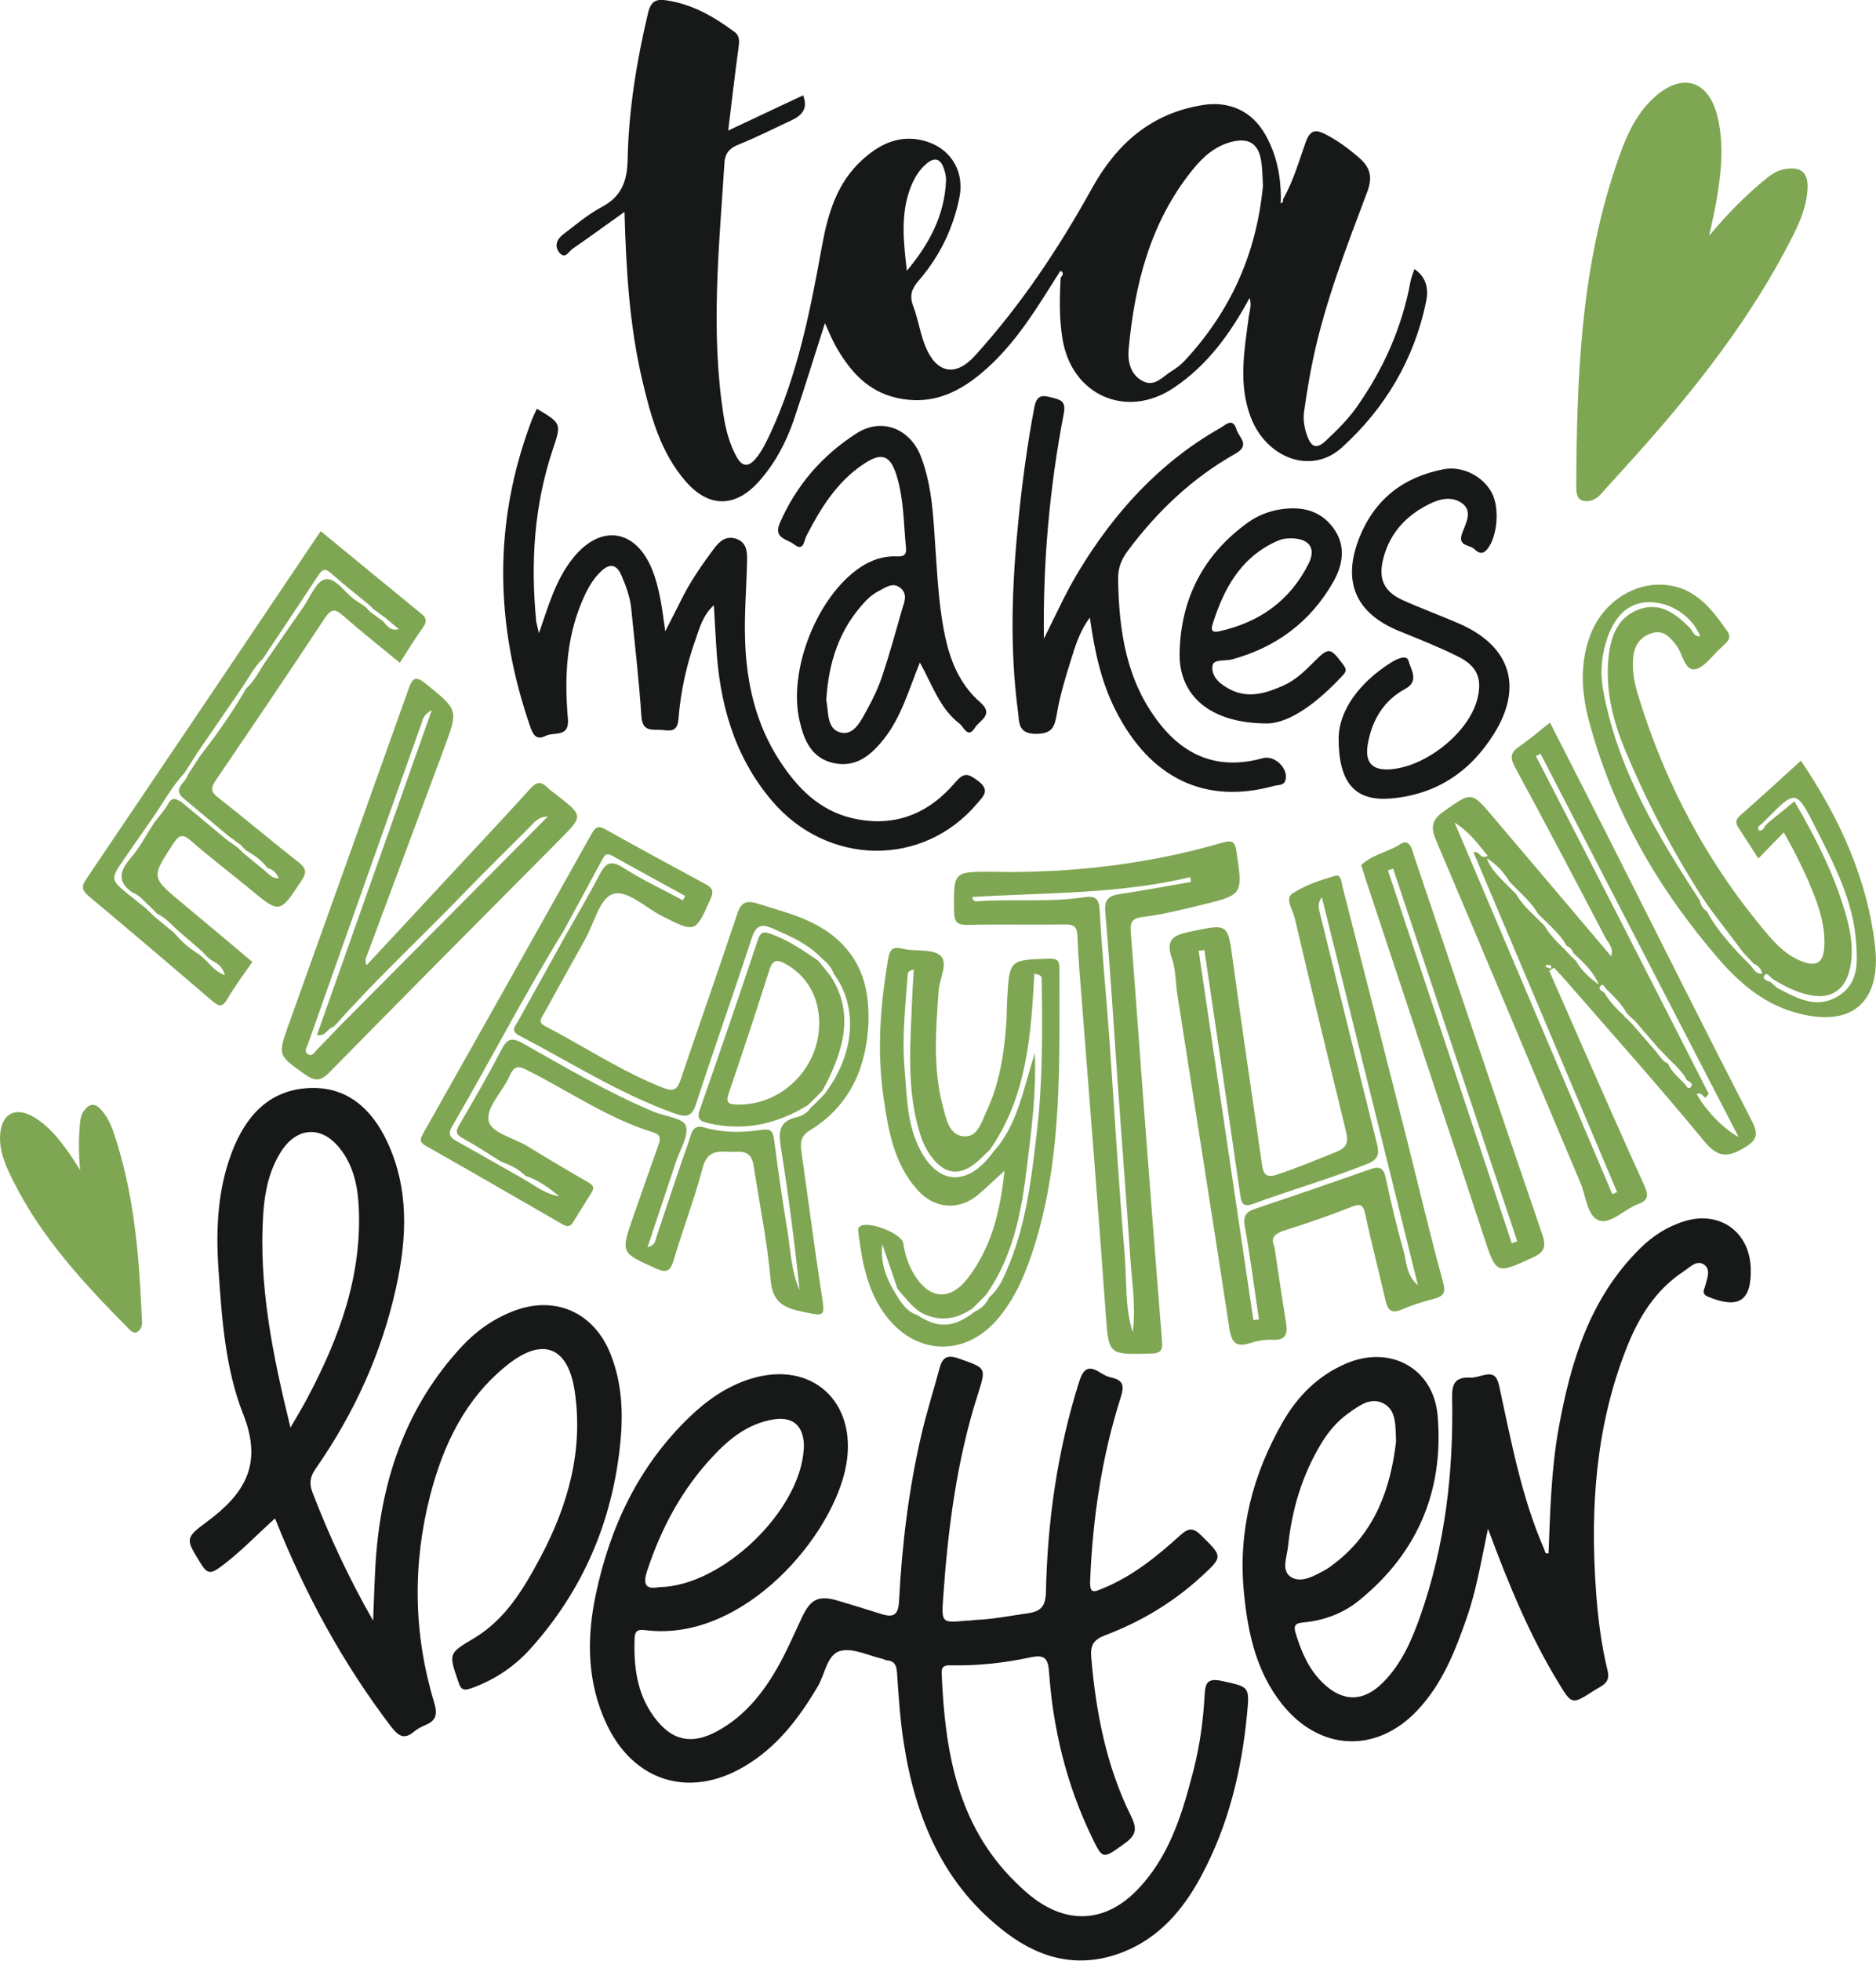 <?xml version="1.0" encoding="utf-8"?>
<!-- Generator: Adobe Illustrator 23.0.1, SVG Export Plug-In . SVG Version: 6.00 Build 0)  -->
<svg version="1.1" id="Layer_1" xmlns="http://www.w3.org/2000/svg" xmlns:xlink="http://www.w3.org/1999/xlink" x="0px" y="0px"
	 viewBox="0 0 180 188.03" style="enable-background:new 0 0 180 188.03;" xml:space="preserve">
<style type="text/css">
	.st0{fill:#CFD1D2;}
	.st1{fill:#E6E7E8;}
	.st2{opacity:0.25;fill:#BEC0C2;}
	.st3{fill:#421210;}
	.st4{fill:#FEF4F5;}
	.st5{fill:#EED4D3;}
	.st6{fill:#F1E8E8;}
	.st7{fill:#E6DEDF;}
	.st8{fill:#602510;}
	.st9{fill:#87481F;}
	.st10{fill:#D1DDDE;}
	.st11{fill:#CED4D6;}
	.st12{fill:#AB466F;}
	.st13{fill:#D7DFE2;}
	.st14{fill:#4D2D23;}
	.st15{fill:#E6E6E5;}
	.st16{fill:#F4F9F9;}
	.st17{fill:#7FA652;}
	.st18{opacity:0.5;}
	.st19{fill:#E4F1F1;}
	.st20{fill:#171818;}
	.st21{fill:#7D2F51;}
	.st22{opacity:0.38;}
	.st23{fill:#FCB977;stroke:#FCB977;stroke-miterlimit:10;}
	.st24{fill:#FCB977;}
	.st25{fill:#E3AF6F;}
	.st26{fill:#FED2A9;}
	.st27{fill:#D28C4B;}
	.st28{fill:#C0C2C4;}
	.st29{fill:#FFFFFF;}
</style>
<path class="st17" d="M171.36,16.2c-0.7,0.1-1.26,0.42-1.8,0.85c-2.02,1.63-3.83,3.47-5.57,5.56c0.22-1.04,0.47-2.07,0.66-3.12
	c0.48-2.73,0.8-5.48,0.16-8.23c-0.81-3.47-3.27-4.34-5.92-2.07c-2.14,1.84-3.07,4.41-3.93,6.98c-3.3,9.89-3.67,20.14-3.72,30.43
	c0,0.57,0.01,1.26,0.64,1.42c0.59,0.15,1.21-0.08,1.67-0.58c1.24-1.39,2.51-2.76,3.75-4.15c5.57-6.25,10.7-12.82,14.54-20.31
	c0.8-1.55,1.52-3.15,1.59-4.94C173.49,16.56,172.83,15.99,171.36,16.2z"/>
<path class="st17" d="M8.08,106.5c-0.25,0.33-0.35,0.69-0.39,1.1c-0.16,1.51-0.15,3.02,0,4.61c-0.34-0.52-0.66-1.05-1.02-1.56
	c-0.93-1.33-1.93-2.6-3.34-3.47c-1.77-1.1-3.15-0.44-3.31,1.59c-0.13,1.65,0.56,3.1,1.26,4.51c2.73,5.46,6.82,9.85,11.05,14.13
	c0.23,0.24,0.52,0.52,0.85,0.32c0.31-0.18,0.47-0.53,0.45-0.93c-0.06-1.09-0.1-2.18-0.17-3.27c-0.28-4.89-0.88-9.73-2.39-14.42
	c-0.31-0.97-0.67-1.93-1.39-2.71C9.11,105.77,8.6,105.81,8.08,106.5z"/>
<path class="st20" d="M101.49,26.37c-1.87,2.96-3.68,5.96-6.22,8.42c-2.58,2.49-5.45,4.23-9.26,3.36c-2.76-0.63-4.44-2.55-5.77-4.86
	c-0.39-0.67-0.67-1.4-1.09-2.3c-1.03,3.21-1.95,6.22-2.96,9.21c-0.75,2.2-1.82,4.24-3.39,5.99c-2.21,2.47-4.74,2.54-6.95,0.04
	c-2.47-2.79-3.41-6.31-4.24-9.83c-1.21-5.19-1.54-10.5-1.69-16.08c-1.76,1.25-3.37,2.43-5.01,3.56c-0.34,0.24-0.68,1-1.22,0.37
	c-0.55-0.64-0.25-1.32,0.34-1.77c1.21-0.92,2.39-1.93,3.73-2.64c1.89-1.01,2.42-2.49,2.46-4.54c0.1-4.75,0.86-9.43,1.96-14.06
	c0.27-1.14,0.78-1.35,1.75-1.21c2.48,0.36,4.56,1.56,6.53,3.02c0.55,0.41,0.48,0.92,0.4,1.52c-0.35,2.56-0.64,5.12-0.99,7.95
	c2.51-1.18,4.82-2.27,7.19-3.38c0.51,1.34-0.17,1.96-1.18,2.43c-1.69,0.78-3.34,1.63-5.06,2.31c-0.87,0.35-1.26,0.88-1.31,1.74
	c-0.51,8.06-1.35,16.13-0.09,24.2c0.22,1.4,0.57,2.75,1.26,4c0.54,0.97,1.14,0.98,1.83,0.16c0.59-0.7,0.97-1.5,1.36-2.32
	c2.7-5.78,3.89-11.97,5.02-18.18c0.56-3.04,1.43-5.94,3.81-8.12c1.65-1.51,3.52-2.46,5.85-1.89c2.6,0.64,4.03,2.89,3.5,5.5
	c-0.61,2.99-1.92,5.65-3.91,7.95c-0.67,0.77-0.9,1.44-0.52,2.43c0.48,1.26,0.67,2.63,1.17,3.87c1.06,2.59,2.89,2.94,4.73,0.92
	c4.43-4.87,8.06-10.32,11.24-16.06c2.38-4.29,5.68-7.22,10.67-8.01c2.55-0.4,4.71,0.6,5.97,2.83c1.06,1.87,1.48,3.88,1.5,6
	c-0.01,0.2-0.01,0.39-0.02,0.59c0.26-0.03,0.22-0.23,0.23-0.4c0.98-1.7,1.51-3.6,2.16-5.43c0.44-1.24,0.98-1.27,1.97-0.75
	c1.16,0.6,2.18,1.37,3.17,2.22c1.1,0.95,1.29,1.9,0.78,3.26c-1.98,5.26-4.03,10.51-5.2,16.04c-0.35,1.65-0.62,3.33-0.86,5
	c-0.11,0.78,0,1.56,0.28,2.33c0.38,1.07,0.86,1.39,1.8,0.51c1.08-1.01,2.12-2.04,2.97-3.24c2.56-3.64,4.34-7.61,5.15-12.01
	c0.07-0.38,0.23-0.75,0.38-1.22c1.22,0.83,1.36,2,1.12,3.15c-1.15,5.54-3.95,10.23-8.08,13.97c-2.94,2.67-7.3,1.02-8.78-3.01
	c-1.16-3.16-0.57-6.36-0.15-9.55c0.07-0.54,0.3-1.07,0.08-1.79c-1.87,3.45-4.07,6.48-7.29,8.63c-4.53,3.03-9.77,0.71-10.66-4.67
	c-0.33-1.98-0.29-3.94-0.18-5.92c0.22-0.16,0.26-0.46,0.11-0.57C101.65,25.89,101.62,26.26,101.49,26.37z M121.18,17.81
	c-0.05-0.68-0.03-1.65-0.21-2.59c-0.3-1.5-1.24-2-2.75-1.63c-1.62,0.4-2.79,1.45-3.79,2.69c-4.06,5.02-5.56,10.98-6.14,17.23
	c-0.1,1.13,0.16,2.46,1.4,3.06c1.13,0.55,1.87-0.46,2.7-0.96c0.48-0.29,0.94-0.65,1.32-1.06C118.01,29.9,120.55,24.43,121.18,17.81z
	 M87.01,25.97c2.12-2.53,3.63-5.3,3.76-8.66c0.01-0.38-0.08-0.79-0.21-1.15c-0.31-0.91-0.85-1.14-1.64-0.48
	c-0.71,0.59-1.17,1.35-1.51,2.19C86.36,20.51,86.7,23.23,87.01,25.97z"/>
<path class="st20" d="M93.66,155.35c1.55-0.05,3.21-0.39,4.88-0.62c1.41-0.19,1.79-0.72,1.82-2.15c0.15-6.8,1.11-13.48,3.16-20
	c0.4-1.26,0.84-1.71,2.04-0.95c0.33,0.21,0.7,0.4,1.07,0.48c1.2,0.26,1.24,0.84,0.89,1.94c-1.81,5.68-2.67,11.53-2.92,17.48
	c-0.06,1.41,0.36,1.15,1.29,0.77c2.82-1.17,5.14-3.06,7.36-5.07c0.82-0.74,1.26-0.72,2.03,0.04c2.04,2.02,2.09,2-0.05,3.96
	c-2.7,2.47-5.79,4.31-9.2,5.6c-1.09,0.41-1.42,0.94-1.33,2.08c0.45,5.27,1.43,10.4,3.78,15.17c0.61,1.23,0.61,1.87-0.57,2.71
	c-2.13,1.52-2.08,1.62-3.21-0.74c-2.37-4.94-3.65-10.19-4.04-15.63c-0.1-1.47-0.46-1.76-1.87-1.46c-2.43,0.52-4.91,0.79-7.41,0.75
	c-0.5-0.01-1.06-0.07-1.03,0.73c0.31,7.41,1.45,14.53,7.08,20.06c0.6,0.59,1.23,1.17,1.92,1.67c3.3,2.38,6.75,2.09,9.63-0.79
	c3.2-3.21,4.44-7.38,5.53-11.59c0.6-2.35,0.94-4.76,1.07-7.19c0.06-1.14,0.22-1.72,1.68-1.39c2.57,0.58,2.66,0.46,2.39,3.19
	c-0.52,5.43-1.79,10.67-4.39,15.51c-1.72,3.21-4,5.91-7.49,7.29c-4.03,1.59-7.75,0.77-11.14-1.78c-6.08-4.56-8.78-10.99-9.91-18.24
	c-0.35-2.23-0.5-4.49-0.65-6.75c-0.05-0.76-0.26-1.16-1.03-1.21c-0.11-0.01-0.21-0.1-0.31-0.12c-1.38-0.31-2.88-1.09-4.09-0.78
	c-1.28,0.33-1.47,2.21-2.17,3.4c-1.83,3.11-3.99,5.92-7.16,7.75c-5.24,3.03-10.55,1.34-13.12-4.15c-1.87-4-1.92-8.2-1.02-12.43
	c1.37-6.49,4.11-12.28,8.94-16.95c1.73-1.67,3.67-3.03,5.98-3.73c5.82-1.77,10.16,2.23,9.11,8.24c-1.19,6.81-9.82,16.99-19.14,15.9
	c-0.55-0.06-1.14-0.18-1.17,0.74c-0.1,2.71,0.21,5.32,1.87,7.57c1.68,2.28,3.58,2.71,6.06,1.36c2.73-1.48,4.55-3.85,6.01-6.51
	c0.78-1.43,1.42-2.93,2.12-4.41c0.84-1.78,1.62-2.14,3.49-1.58c1.35,0.41,2.7,0.81,4.04,1.24c1.11,0.36,1.71,0.26,1.78-1.17
	c0.28-5.42,0.93-10.8,2.17-16.1c0.49-2.08,1.14-4.12,1.69-6.18c0.27-1.03,0.64-1.46,1.87-1.03c2.61,0.93,2.66,0.84,1.85,3.38
	c-2.05,6.39-2.89,12.98-3.35,19.64c-0.16,2.34-0.1,2.34,2.18,2.13C92.95,155.43,93.23,155.4,93.66,155.35z M63.23,152.21
	c6.04-0.06,13.56-7.31,13.89-13.25c0.01-0.17,0.02-0.34,0.01-0.51c-0.11-1.8-1.13-2.62-2.94-2.32c-2.41,0.4-4.21,1.84-5.8,3.55
	c-2.93,3.13-4.92,6.81-6.27,10.88C61.64,151.98,61.95,152.45,63.23,152.21z"/>
<path class="st20" d="M26.39,145.62c-1.85,1.65-3.42,3.34-5.3,4.7c-0.86,0.63-1.22,0.6-1.79-0.32c-1.47-2.37-1.61-2.47,0.54-4.05
	c3.61-2.67,5.41-5.48,3.5-10.31c-1.73-4.37-2.06-9.23-2.38-13.96c-0.26-3.8-0.08-7.6,1.29-11.19c1.28-3.34,3.46-5.93,7.34-6.14
	c3.67-0.2,6.05,1.97,7.52,5.06c2.16,4.54,1.95,9.3,0.89,14.09c-1.39,6.3-4.02,12.05-7.7,17.33c-0.56,0.8-0.65,1.43-0.31,2.32
	c1.58,4.09,3.4,8.05,5.81,12.28c0.11-2.49,0.14-4.52,0.31-6.54c0.63-7.45,3.03-14.19,8.2-19.76c1.4-1.51,3.06-2.67,4.99-3.41
	c3.97-1.51,7.66,0.14,9.25,4.06c1.14,2.81,1.26,5.74,0.96,8.67c-0.75,7.45-3.57,14.05-8.59,19.64c-1.57,1.75-3.47,3.02-5.71,3.82
	c-0.77,0.28-1.02,0.06-1.21-0.57c-0.02-0.05-0.04-0.11-0.06-0.16c-0.9-2.63-0.89-2.62,1.54-4.07c3.04-1.82,4.77-4.76,6.37-7.75
	c2.65-4.98,4.14-10.26,3.29-15.95c-0.64-4.27-3.07-5.22-6.46-2.51c-4.01,3.19-6.14,7.63-7.39,12.45c-1.72,6.64-1.63,13.32,0.36,19.9
	c0.36,1.19,0.2,1.77-0.89,2.21c-0.36,0.15-0.72,0.35-1.02,0.6c-0.98,0.83-1.53,0.41-2.23-0.49C32.89,159.5,29.29,152.9,26.39,145.62
	z M27.87,136.91c0.68-1.18,1.18-1.99,1.62-2.83c3.07-5.79,5.3-11.81,4.92-18.51c-0.11-1.98-0.56-3.92-1.86-5.51
	c-1.74-2.13-4.07-1.97-5.57,0.36c-1.15,1.8-1.58,3.85-1.72,5.94C24.8,123.25,26.15,129.9,27.87,136.91z"/>
<path class="st20" d="M142.77,146.61c-0.67,3.18-1.12,5.9-2.02,8.49c-1.11,3.21-2.34,6.35-4.72,8.89
	c-3.94,4.21-9.41,3.97-13.02-0.56c-2.5-3.14-3.29-6.89-3.66-10.73c-0.57-5.86,0.83-11.3,3.76-16.38c1.43-2.47,3.35-4.38,5.99-5.53
	c4.24-1.85,8.45,0.39,8.84,4.98c0.61,7.18-1.92,13.18-7.57,17.74c-1.51,1.22-3.34,1.9-5.28,2.08c-0.89,0.08-1,0.34-0.74,1.15
	c0.54,1.75,1.25,3.38,2.59,4.67c1.91,1.84,3.89,1.83,5.78-0.08c1.79-1.81,2.77-4.1,3.59-6.45c2.36-6.75,3.16-13.73,3.02-20.83
	c-0.03-1.36,0.3-2,1.72-1.93c0.44,0.02,0.89-0.15,1.33-0.25c0.88-0.2,1.24,0.05,1.46,1.03c1.16,5.33,2.15,10.72,4.36,15.76
	c0.06,0.14,0,0.37,0.38,0.31c0.16-3.99,0.25-8.02,0.97-12c1.16-6.41,3.01-12.51,7.83-17.26c1.22-1.2,2.63-2.11,4.3-2.61
	c3.34-1,6.19,1.04,6.3,4.52c0.09,3.14-1.14,3.94-4.07,2.75c-0.72-0.29-0.38-0.71-0.29-1.08c0.18-0.71,0.56-1.55-0.13-2.02
	c-0.7-0.47-1.34,0.26-1.92,0.64c-2.71,1.77-4.34,4.41-5.49,7.33c-2.95,7.45-3.51,15.24-2.96,23.14c0.18,2.64,0.5,5.28,1.13,7.86
	c0.29,1.2-0.6,1.43-1.28,1.87c-2.16,1.4-2.16,1.39-3.47-0.79C146.78,156.85,144.78,152.02,142.77,146.61z M133.95,138.26
	c-0.06-1.59,0.03-3.02-1.21-3.67c-1.24-0.65-2.37,0.24-3.38,0.96c-1.07,0.76-1.9,1.75-2.58,2.87c-1.84,3.04-2.83,6.35-3.19,9.86
	c-0.1,1.01-0.7,2.36,0.29,2.97c0.96,0.59,2.17-0.09,3.17-0.63c0.34-0.18,0.66-0.42,0.97-0.66
	C132,146.93,133.43,142.65,133.95,138.26z"/>
<path class="st17" d="M83.33,98.08c-0.17,3.83-1.49,7.82-5.65,10.34c-0.83,0.5-0.91,1.18-0.79,2.02c0.64,4.47,1.22,8.95,1.9,13.41
	c0.39,2.52,0.48,2.43-2,1.9c-1.72-0.37-2.68-0.99-2.85-3c-0.3-3.48-1-6.92-1.54-10.38c-0.16-0.99-0.2-2.01-1.72-1.91
	c-1.34,0.09-2.73-0.51-3.27,1.56c-0.78,2.99-1.91,5.89-2.78,8.86c-0.34,1.14-0.77,1.19-1.77,0.74c-3.29-1.49-3.31-1.45-2.11-4.91
	c0.79-2.29,1.6-4.57,2.41-6.85c0.2-0.57,0.32-1.02-0.5-1.27c-4.29-1.32-7.98-3.89-11.94-5.89c-0.81-0.41-1.33-0.65-1.81,0.45
	c-0.65,1.49-2.24,3-2.04,4.29c0.18,1.2,2.45,1.69,3.78,2.51c1.87,1.15,3.76,2.27,5.67,3.37c0.44,0.25,0.8,0.45,0.46,1.01
	c-0.59,0.96-1.2,1.9-1.78,2.87c-0.32,0.54-0.66,0.43-1.11,0.17c-4.34-2.51-8.69-5.02-13.05-7.49c-0.64-0.36-0.52-0.68-0.23-1.19
	C46,99.13,51.4,89.55,56.77,79.95c0.44-0.78,0.74-0.74,1.4-0.37c3.15,1.76,6.31,3.48,9.49,5.19c0.66,0.36,0.87,0.65,0.52,1.43
	c-1.47,3.29-1.43,3.28-4.66,1.65c-1.6-0.8-3.36-2.58-4.75-2.1c-1.23,0.43-1.78,2.82-2.63,4.34c-1.32,2.36-2.63,4.73-3.94,7.09
	c-0.24,0.44-0.64,0.84,0.09,1.22c3.8,1.97,7.37,4.38,11.38,5.94c1,0.39,1.33,0.11,1.64-0.81c1.78-5.28,3.65-10.52,5.4-15.81
	c0.38-1.17,0.85-1.42,1.99-1.06c3.12,0.97,6.34,1.7,8.58,4.41C82.79,92.91,83.4,95.01,83.33,98.08z M78.43,105.63
	c0.23-0.24,0.46-0.48,0.69-0.72c2.9-3.81,3.25-8.33,0.88-11.52c-0.22-0.63-0.66-1.09-1.17-1.5c-1.31-1.39-3.01-2.11-4.72-2.86
	c-1.16-0.51-1.62-0.19-2,0.99c-1.72,5.28-3.59,10.51-5.3,15.78c-0.41,1.27-0.88,1.41-2.09,0.98c-5.28-1.89-9.98-4.9-14.9-7.47
	c-0.87-0.45-0.4-0.85-0.14-1.33c1.56-2.8,3.11-5.61,4.67-8.41c1.07-1.91,2.19-3.79,3.2-5.73c0.57-1.08,1.06-1.38,2.23-0.63
	c1.84,1.17,3.82,2.1,5.74,3.13c0.07-0.14,0.15-0.28,0.22-0.42c-2.33-1.28-4.67-2.55-7-3.85c-0.6-0.34-0.78,0.03-1.01,0.46
	c-1.22,2.27-2.45,4.53-3.68,6.79c-3.77,6.11-7.05,12.5-10.67,18.7c-0.45,0.76-0.17,1.09,0.47,1.44c1.33,0.73,2.63,1.49,3.95,2.23
	c0.79,0.45,1.57,0.89,2.36,1.34c1.13,0.63,2.15,1.5,3.5,1.69c-1-0.81-2.01-1.56-3.24-1.95c-0.66-0.68-1.5-1.05-2.36-1.38
	c-1.19-0.73-2.35-1.52-3.58-2.18c-0.69-0.37-0.84-0.62-0.4-1.36c1.41-2.37,2.77-4.77,4.05-7.21c0.54-1.02,0.96-1.18,2.02-0.59
	c4.11,2.31,8.18,4.73,12.55,6.56c1.08,0.45,2.86,0.63,3.1,1.34c0.32,0.94-0.55,2.29-0.94,3.46c-0.89,2.69-1.79,5.38-2.73,8.2
	c0.75-0.18,0.73-0.61,0.85-0.97c1.03-3.09,2.06-6.19,3.14-9.27c0.22-0.62,0.3-1.57,1.42-1.25c1.83,0.53,3.68,0.51,5.54,0.24
	c0.79-0.12,1.08,0.06,1.19,0.89c0.37,2.9,0.79,5.8,1.27,8.69c0.32,1.94,0.36,3.94,1.18,5.79c-0.47-4.53-1.06-9.04-1.77-13.53
	c-0.23-1.46-0.35-2.63,1.47-3.05c0.54-0.12,1.04-0.43,1.38-0.92C78.01,106.03,78.22,105.83,78.43,105.63z"/>
<path class="st17" d="M148.65,93.11c1.03,2.34,2.05,4.68,3.08,7.02c2,4.53,3.99,9.07,6.04,13.57c0.41,0.9,0.41,1.41-0.6,1.78
	c-1.31,0.48-2.63,1.96-3.75,1.56c-1.13-0.4-1.25-2.35-1.79-3.63c-4.63-10.94-9.19-21.89-13.84-32.82c-0.54-1.27-0.41-1.96,0.74-2.78
	c2.67-1.88,2.62-1.95,4.75,0.56c3.76,4.43,7.52,8.87,11.3,13.33c0.29-0.8-0.3-1.3-0.59-1.86c-2.85-5.44-5.7-10.88-8.63-16.27
	c-0.53-0.97-0.39-1.44,0.45-2.01c0.97-0.66,1.86-1.44,2.91-2.26c2.08,4.09,4.13,8.09,6.15,12.1c4.39,8.69,8.74,17.41,13.2,26.07
	c0.7,1.36,0.51,1.89-0.79,2.65c-1.65,0.97-2.54,0.81-3.81-0.73c-4.27-5.19-8.76-10.21-13.17-15.28c-0.39-0.45-0.8-0.87-1.2-1.31
	C148.94,92.9,148.79,93.01,148.65,93.11z M156.4,97.49c-0.11-0.12-0.22-0.23-0.33-0.35c-0.48-0.87-1.19-1.54-1.88-2.22
	c-0.19-0.17-0.35-0.62-0.58-0.42c-0.36,0.32,0.06,0.53,0.32,0.7c0.51,0.87,1.2,1.58,1.94,2.26c0.04,0.1,0.1,0.16,0.2,0.2
	c0.19,0.2,0.39,0.4,0.58,0.6c0.74,0.85,1.48,1.71,2.22,2.56c0.36,0.42,0.62,0.95,1.17,1.18c0.32,0.78,0.98,1.29,1.54,1.88
	c0.21,0.16,0.32,0.71,0.66,0.36c0.28-0.29-0.12-0.51-0.39-0.65c-0.37-0.74-0.97-1.29-1.55-1.86c-0.39-0.4-0.78-0.8-1.17-1.2
	c-0.75-0.87-1.49-1.73-2.24-2.6C156.73,97.79,156.56,97.64,156.4,97.49z M150.72,91.69c0.16,0.15,0.32,0.31,0.49,0.46
	c0.54,0.94,1.32,1.65,2.2,2.28c-0.44-1.02-1.14-1.82-1.94-2.55c-0.17-0.16-0.34-0.33-0.51-0.49c-0.12-0.33-0.33-0.57-0.66-0.69
	c-0.45-0.9-1.2-1.54-1.88-2.24c-0.28-0.27-0.56-0.54-0.84-0.81c-0.49-0.86-1.18-1.54-1.88-2.22c-0.28-0.28-0.55-0.56-0.83-0.84
	c-0.57-0.91-1.27-1.71-2.21-2.28c0.38,1.08,1.21,1.8,1.95,2.58c0.28,0.27,0.56,0.55,0.83,0.82c0.49,0.85,1.18,1.54,1.88,2.21
	c0.28,0.28,0.56,0.56,0.85,0.83c0.49,0.85,1.17,1.54,1.87,2.21C150.26,91.19,150.49,91.44,150.72,91.69z M163.64,105.28
	c-0.26-0.15-0.41-0.56-0.84-0.36c0.77,1.44,2.48,3.29,4.02,4.13c-6.45-12.49-12.73-24.63-19.01-36.77
	c-0.15,0.08-0.29,0.15-0.44,0.23c2.79,5.43,5.59,10.85,8.37,16.29c2.74,5.36,5.47,10.73,8.2,16.09
	C163.84,105.02,163.74,105.15,163.64,105.28z M154.7,114.52c0.15-0.06,0.31-0.13,0.46-0.19c-4.6-10.87-9.19-21.74-13.78-32.59
	c0.65-0.18,0.59,0.75,1.37,0.34c-0.89-1.05-1.6-2.18-3.18-3.19C144.74,91.07,149.72,102.8,154.7,114.52z M148.82,92.9
	c0-0.15,0.02-0.32,0-0.32c-0.14-0.03-0.29-0.06-0.42-0.03c-0.16,0.05-0.15,0.16,0.02,0.22C148.54,92.82,148.68,92.85,148.82,92.9z"
	/>
<path class="st17" d="M122.27,119.52c0.4,2.63,0.74,4.98,1.12,7.31c0.17,1.07,0.02,1.72-1.3,1.66c-0.72-0.04-1.48,0.1-2.17,0.32
	c-1.43,0.46-1.77-0.17-1.97-1.47c-1.63-10.65-3.32-21.29-4.98-31.93c-0.18-1.17-0.14-2.41-0.53-3.51c-0.66-1.86,0.24-2.24,1.79-2.56
	c3.65-0.76,3.57-0.82,4.08,2.95c0.88,6.48,1.86,12.95,2.78,19.43c0.13,0.91,0.43,1.26,1.44,0.93c1.93-0.64,3.78-1.42,5.66-2.17
	c1.03-0.41,1.21-0.92,0.97-1.92c-1.67-6.83-3.33-13.67-4.93-20.52c-0.18-0.77-0.96-1.86-0.24-2.34c1.24-0.82,2.73-1.31,4.18-1.72
	c0.51-0.15,0.55,0.72,0.67,1.17c2.04,7.96,4.07,15.93,6.09,23.9c1.17,4.64,2.26,9.3,3.53,13.91c0.3,1.1,0,1.36-0.92,1.61
	c-1.03,0.27-2.06,0.59-3.03,1.01c-1.05,0.46-1.37,0.02-1.58-0.91c-0.63-2.75-1.35-5.47-1.93-8.22c-0.2-0.92-0.44-1.05-1.31-0.71
	c-2.04,0.8-4.12,1.53-6.22,2.19C122.44,118.23,121.83,118.64,122.27,119.52z M115.56,91.11c-0.18,0.02-0.36,0.05-0.55,0.07
	c1.75,11.81,3.5,23.61,5.25,35.42c0.18-0.02,0.35-0.05,0.53-0.07c-0.44-2.97-0.82-5.95-1.35-8.9c-0.18-1.01,0.1-1.41,1-1.71
	c3.68-1.23,7.35-2.49,11.01-3.78c0.88-0.31,1.3-0.18,1.51,0.82c0.5,2.36,1.06,4.72,1.72,7.04c0.29,1,0.19,2.2,1.37,3.27
	c-3.13-12.65-6.18-24.94-9.22-37.23c-0.44,0.6-0.3,1.07-0.18,1.57c1.83,7.36,3.63,14.73,5.47,22.09c0.24,0.98,0.13,1.49-0.93,1.92
	c-3.61,1.44-7.34,2.5-10.98,3.84c-0.71,0.26-1.07,0.1-1.18-0.65c-0.58-4.02-1.16-8.03-1.75-12.05
	C116.71,98.87,116.13,94.99,115.56,91.11z"/>
<path class="st20" d="M51.71,60.73c0.89-2.54,1.57-5.09,3.28-7.22c2.62-3.27,5.99-2.8,7.57,1.09c0.72,1.77,0.96,3.66,1.27,5.95
	c0.69-1.36,1.2-2.38,1.72-3.39c0.83-1.61,1.87-3.09,2.95-4.54c0.55-0.74,1.18-1.27,2.14-0.95c1,0.34,1.06,1.23,1.04,2.09
	c-0.05,2.54-0.28,5.09-0.19,7.63c0.13,4.11,1.02,8.04,3.31,11.56c1.71,2.63,3.82,4.78,6.99,5.52c3.97,0.92,7.27-0.39,9.84-3.41
	c0.87-1.02,1.26-0.89,2.21-0.17c1.21,0.9,0.49,1.48-0.06,2.14c-5.2,6.18-14.39,6.05-19.72-0.24c-3.64-4.29-5.03-9.37-5.34-14.85
	c-0.07-1.23-0.14-2.46-0.23-3.9c-1.08,1-1.37,2.2-1.76,3.31c-0.87,2.45-1.43,5-1.63,7.59c-0.1,1.25-0.73,1.15-1.53,1.07
	c-0.89-0.09-1.93,0.27-2.03-1.31c-0.22-3.44-0.63-6.87-0.97-10.3c-0.11-1.13-0.5-2.19-0.95-3.23c-0.47-1.08-1.12-1.16-1.95-0.38
	c-0.88,0.83-1.41,1.89-1.87,2.99c-1.5,3.6-1.64,7.37-1.31,11.16c0.16,1.84-1.35,1.22-2.14,1.63c-0.8,0.41-1.16,0.01-1.45-0.81
	c-3.43-9.85-3.6-19.68,0.13-29.49c0.14-0.36,0.32-0.71,0.48-1.07c2.34,1.39,2.37,1.41,1.55,3.84c-1.82,5.4-2.16,10.93-1.61,16.56
	C51.52,59.97,51.63,60.35,51.71,60.73z"/>
<path class="st17" d="M172.79,72.95c3.72,5.48,6.38,11.36,7.12,17.79c0.6,5.23-2.12,8.08-8,6.26c-2.83-0.88-5.05-2.79-6.95-4.97
	c-5.83-6.73-10.22-14.28-12.51-22.94c-0.74-2.78-0.88-5.59,0.19-8.32c1.1-2.8,3.74-4.66,6.45-4.7c3.28-0.05,5.04,2.13,6.67,4.51
	c0.26,0.38,0.2,0.74-0.14,1.06c-0.16,0.15-0.31,0.32-0.48,0.47c-0.85,0.74-1.65,1.99-2.57,2.08c-0.96,0.1-1.12-1.57-1.77-2.36
	c-0.58-0.72-1.18-1.43-2.24-1.13c-1.08,0.31-1.7,1.08-1.84,2.19c-0.16,1.31,0.09,2.61,0.47,3.84c2.6,8.51,6.71,16.21,12.51,22.99
	c0.88,1.03,1.86,1.97,3.17,2.47c1.46,0.56,2.09,0.13,2.17-1.42c0.09-1.67-0.33-3.24-0.92-4.78c-0.81-2.1-1.8-4.11-2.97-6.16
	c-0.83,0.85-1.57,1.61-2.44,2.5c-0.65-1-1.26-1.98-1.9-2.94c-0.3-0.45-0.3-0.77,0.13-1.16C168.9,76.51,170.81,74.76,172.79,72.95z
	 M167.79,92.41c0.04,0.06,0.08,0.1,0.14,0.14c0.31,0.34,0.49,0.86,1.15,0.84c-0.09-0.52-0.41-0.78-0.81-0.97
	c-0.11-0.12-0.22-0.23-0.33-0.35c-0.22-0.23-0.44-0.47-0.66-0.7c-1.08-1.42-2.16-2.84-3.23-4.26c-0.22-0.33-0.45-0.65-0.67-0.98
	c-2.93-4.55-5.43-9.32-7.5-14.32c-1.18-2.85-1.87-5.79-1.53-8.88c0.22-1.98,0.91-3.81,3-4.52c1.98-0.67,3.43,0.46,4.76,1.77
	c0.3,0.3,0.39,0.91,1.03,0.83c-0.83-1.97-2.93-3.32-5.02-3.26c-1.76,0.05-3.07,1.17-3.84,3.27c-0.61,1.68-0.78,3.4-0.46,5.16
	c1.36,7.53,5.19,13.92,9.28,20.19c0.08,0.44,0.31,0.78,0.67,1.03c0.85,1.59,2.03,2.93,3.25,4.24
	C167.27,91.9,167.53,92.15,167.79,92.41z M169.11,78.94c-0.2,0.2-0.62,0.34-0.33,0.7c0.08,0.09,0.48-0.08,0.54-0.39
	c0.11-0.11,0.22-0.23,0.33-0.34c0.82-0.67,1.64-1.34,2.52-2.06c1.95,3.32,3.68,6.71,4.79,10.37c0.55,1.82,0.96,3.71,0.54,5.65
	c-0.44,2.04-1.77,2.97-3.8,2.57c-1.28-0.25-2.45-0.83-3.55-1.52c-0.29-0.17-0.6-0.73-0.85-0.39c-0.28,0.38,0.28,0.53,0.6,0.66
	c0.25,0.21,0.47,0.48,0.76,0.63c1.81,0.93,3.64,1.97,5.7,0.72c1.97-1.2,1.87-3.19,1.74-5.12c-0.27-4.03-2.12-7.53-3.89-11.03
	c-1.88-3.72-1.91-3.7-4.85-0.69C169.27,78.77,169.19,78.85,169.11,78.94z"/>
<path class="st17" d="M96.38,112.28c-1,0.91-1.75,1.64-2.56,2.32c-1.81,1.52-4.13,1.33-5.73-0.42c-2.31-2.52-2.85-5.72-3.31-8.89
	c-0.65-4.45-0.32-8.9,0.44-13.33c0.17-0.97,0.46-1.2,1.42-0.97c1.2,0.29,2.78-0.03,3.57,0.64c0.82,0.69-0.07,2.22-0.15,3.37
	c-0.26,3.73-0.57,7.45,0.41,11.12c0.32,1.18,0.58,2.73,1.98,2.86c1.36,0.12,1.73-1.39,2.22-2.44c1.21-2.59,1.66-5.37,1.87-8.19
	c0.07-0.85,0.05-1.7,0.1-2.54c0.21-3.78,0.22-3.75,3.99-3.87c0.74-0.02,1.02,0.12,1.02,0.89c-0.02,8.86,0.32,17.76-2.32,26.39
	c-0.78,2.55-1.75,5-3.45,7.09c-3.22,3.96-8.21,3.73-11.12-0.46c-1.6-2.31-2.06-4.96-2.4-7.66c-0.03-0.22-0.06-0.44,0.17-0.59
	c0.8-0.55,4,0.69,4.14,1.64c0.16,1.08,0.48,2.07,1.05,3c1.45,2.38,3.43,2.55,5.13,0.35C95.14,119.62,95.98,116.15,96.38,112.28z
	 M85.83,123.9c0.56,0.91,1.08,1.86,2.19,2.22c2,1.32,3.5,1.23,5.54-0.35c0.63-0.28,1.08-0.74,1.36-1.36
	c1.02-0.87,1.48-2.1,1.96-3.28c1.62-4.01,2.1-8.26,2.6-12.51c0.58-4.9,0.54-9.82,0.47-14.74c0-0.24-0.12-0.42-0.71-0.49
	c-0.31,5.88-0.72,11.78-4.24,16.84c-0.37,0.35-0.72,0.72-1.1,1.06c-1.77,1.6-3.29,1.41-4.65-0.52c-0.39-0.56-0.68-1.15-0.9-1.8
	c-1.44-4.41-0.99-8.93-0.82-13.43c0.03-0.84,0.1-1.68,0.15-2.56c-0.51,0.09-0.58,0.3-0.59,0.53c-0.22,2.98-0.56,5.97-0.3,8.96
	c0.22,2.51,0.21,5.08,1.32,7.44c1.76,3.76,4.69,4,7.18,0.58c2.33-2.56,2.86-5.91,4-9.5c0.15,3.94-0.33,7.36-0.74,10.76
	c-0.51,4.35-1.31,8.68-3.92,12.4c-0.44,0.44-0.87,0.88-1.31,1.33c-1.61,1.09-3.28,1.33-5.03,0.35c-0.87-0.59-1.49-1.44-2.17-2.22
	c-0.49-1.43-0.98-2.87-1.47-4.3C84.46,121.02,84.99,122.51,85.83,123.9z"/>
<path class="st17" d="M24.21,92.25c-0.83,1.21-1.69,2.33-2.39,3.55c-0.52,0.89-0.87,0.69-1.51,0.15c-3.9-3.35-7.82-6.68-11.76-9.98
	c-0.64-0.54-0.8-0.88-0.29-1.64c7.49-11.07,14.96-22.17,22.51-33.39c3.27,2.68,6.47,5.32,9.68,7.94c0.49,0.4,0.52,0.74,0.15,1.27
	c-0.78,1.09-1.48,2.24-2.24,3.41c-1.86-1.53-3.68-2.97-5.42-4.5c-0.76-0.66-1.13-0.74-1.76,0.2c-3.45,5.23-6.97,10.41-10.49,15.59
	c-0.45,0.66-0.51,1.05,0.2,1.61c2.63,2.05,5.17,4.21,7.79,6.26c0.76,0.6,0.73,1.01,0.23,1.76c-2.08,3.15-2.05,3.16-4.94,0.77
	c-1.87-1.54-3.81-3.01-5.64-4.61c-0.86-0.75-1.19-0.53-1.74,0.32c-2.07,3.18-2.1,3.16,0.84,5.61C19.7,88.45,21.94,90.34,24.21,92.25
	z M19.66,92.02c0.08,0.08,0.16,0.16,0.25,0.24c0.43,0.46,0.86,0.94,1.67,1.27c-0.24-0.91-0.82-1.18-1.36-1.49
	c-0.12-0.1-0.24-0.21-0.37-0.31c-0.16-0.17-0.31-0.34-0.47-0.5c-0.81-0.7-1.61-1.39-2.42-2.09c-0.58-0.54-1.1-1.16-1.86-1.49
	c-0.28-0.28-0.55-0.56-0.83-0.83c-0.5-0.42-0.88-0.99-1.54-1.21c-1.51-1.04-1.27-2.07-0.18-3.33c0.87-1.01,1.49-2.23,2.23-3.36
	c0.47-0.62,1.01-1.2,1.38-1.87c0.39-0.7,0.78-0.37,1.22-0.16c1.42,1.19,2.85,2.37,4.27,3.56c0.39,0.28,0.78,0.56,1.17,0.85
	c0.17,0.16,0.33,0.32,0.5,0.49c0.69,0.57,1.38,1.14,2.07,1.7c0.39,0.31,0.7,0.77,1.36,0.74c-0.25-0.58-0.62-0.86-1.1-1
	c-0.55-0.73-1.27-1.24-2.06-1.68c-0.16-0.17-0.32-0.33-0.47-0.5c-0.4-0.29-0.8-0.58-1.2-0.88c-1.41-1.18-2.82-2.36-4.23-3.54
	c-1.26-0.97,0.14-1.55,0.33-2.31c0.4-0.61,0.79-1.23,1.19-1.84c1.61-2.06,3.11-4.19,4.41-6.46c0.81-0.7,1.24-1.68,1.84-2.54
	c1.21-1.75,2.41-3.5,3.63-5.24c0.67-0.96,1.25-2.51,2.1-2.68c1.03-0.21,1.89,1.32,2.9,1.99c0.32,0.22,0.65,0.43,0.97,0.65
	c0.15,0.16,0.31,0.32,0.46,0.48c0.41,0.3,0.81,0.59,1.22,0.89c0.38,0.38,0.63,0.98,1.53,0.77c-0.5-0.42-0.88-0.74-1.26-1.06
	c-0.39-0.28-0.77-0.57-1.16-0.85c-0.16-0.16-0.33-0.31-0.49-0.47c-1.21-0.99-2.44-1.96-3.62-3c-0.52-0.46-0.81-0.37-1.16,0.16
	c-1.78,2.7-3.58,5.39-5.38,8.08c-0.79,0.73-1.26,1.68-1.85,2.56c-1.48,2.16-2.96,4.31-4.44,6.47c-0.39,0.62-0.79,1.24-1.18,1.85
	c-1.26,1.38-2.15,3.04-3.22,4.56c-0.86,1.24-1.73,2.47-2.58,3.71c-1.37,2-1.37,2.01,0.54,3.54c0.5,0.4,1,0.8,1.5,1.2
	c0.28,0.27,0.57,0.55,0.85,0.82c0.63,0.52,1.25,1.03,1.88,1.55c0.68,0.81,1.47,1.5,2.37,2.05C19.27,91.66,19.47,91.84,19.66,92.02z"
	/>
<path class="st17" d="M97.04,83.63c6.87-0.03,13.62-0.89,20.22-2.81c1.06-0.31,1.24-0.03,1.38,0.87c0.61,4.11,0.63,4.13-3.38,5.1
	c-1.86,0.45-3.73,0.92-5.62,1.15c-1.13,0.13-1.21,0.6-1.14,1.51c0.42,5.3,0.79,10.6,1.19,15.89c0.59,7.77,1.18,15.55,1.81,23.32
	c0.07,0.92-0.2,1.13-1.09,1.15c-4.13,0.12-4.03,0.14-4.33-4.02c-0.71-9.98-1.52-19.95-2.29-29.92c-0.16-2.03-0.34-4.06-0.41-6.09
	c-0.03-0.91-0.33-1.13-1.19-1.12c-3.11,0.05-6.22-0.03-9.33,0.04c-1.09,0.03-1.3-0.33-1.32-1.35c-0.04-3.75-0.08-3.75,3.63-3.75
	C95.8,83.62,96.42,83.62,97.04,83.63z M108.68,127.75c0.33-2.39-0.07-4.76-0.23-7.13c-0.38-5.7-0.83-11.39-1.23-17.08
	c-0.38-5.36-0.7-10.72-1.17-16.07c-0.12-1.34,0.45-1.59,1.53-1.75c2.24-0.33,4.46-0.75,6.69-1.14c-0.02-0.15-0.04-0.3-0.06-0.46
	c-6.88,1.64-13.91,1.48-20.92,1.9c0.08,0.48,0.36,0.43,0.54,0.41c3.39-0.23,6.8,0.12,10.17-0.38c1.04-0.16,1.45,0.07,1.51,1.25
	c0.22,4.01,0.62,8,0.91,12c0.5,7.05,0.9,14.1,1.5,21.14C108.12,122.88,107.92,125.37,108.68,127.75z"/>
<path class="st17" d="M35.17,92.57c2.62-2.81,5.17-5.56,7.72-8.3c2.66-2.86,5.33-5.7,7.95-8.59c0.55-0.61,0.99-0.84,1.64-0.19
	c0.28,0.28,0.61,0.5,0.92,0.74c2.6,2.03,2.58,2.01,0.19,4.41c-7.34,7.38-14.67,14.76-21.96,22.18c-0.85,0.87-1.39,0.91-2.38,0.21
	c-2.59-1.85-2.62-1.79-1.54-4.81c3.83-10.69,7.66-21.39,11.47-32.09c0.38-1.07,0.64-1.41,1.72-0.52c3.04,2.48,3.09,2.43,1.75,6.05
	c-2.45,6.59-4.91,13.18-7.37,19.77C35.17,91.73,34.95,92.02,35.17,92.57z M32.54,98.46c6.67-6.72,13.35-13.43,20.02-20.15
	c-0.96,0-1.37,0.64-1.87,1.14c-2.12,2.11-4.25,4.21-6.33,6.36c-4,4.13-8.22,8.04-12.04,12.34c-0.11,0.11-0.23,0.23-0.34,0.34
	c-0.55,0.1-0.69,0.91-1.57,0.78c3.64-10.3,7.27-20.56,11.02-31.17c-0.82,0.47-0.86,0.88-0.98,1.25c-2.46,6.93-4.92,13.85-7.37,20.78
	c-1.18,3.33-2.36,6.66-3.53,9.99c-0.12,0.35-0.45,0.78,0.07,1.02c0.37,0.17,0.58-0.26,0.8-0.48c0.64-0.64,1.25-1.3,1.88-1.95
	C32.37,98.63,32.46,98.54,32.54,98.46z"/>
<path class="st20" d="M100.16,61.26c1.08-2.16,2.06-4.35,3.3-6.41c3.44-5.7,7.8-10.51,13.65-13.82c0.51-0.29,1.17-1.02,1.53,0.16
	c0.23,0.77,1.38,1.49-0.12,2.33c-4.14,2.33-7.52,5.55-10.35,9.36c-0.6,0.81-0.9,1.63-0.89,2.65c0.08,4.99,0.78,9.79,3.99,13.87
	c2.57,3.27,5.85,4.44,9.9,3.31c1.12-0.31,2.46,0.97,2.18,2.08c-0.14,0.56-0.72,0.48-1.11,0.58c-6.59,1.82-11.87-0.71-15.18-7.21
	c-1.39-2.72-2.03-5.66-2.49-8.93c-1.04,1.4-1.41,2.8-1.84,4.14c-0.52,1.66-1.03,3.35-1.32,5.06c-0.22,1.26-0.42,1.95-2.01,1.95
	c-1.74,0-1.59-1.12-1.72-2.09c-0.82-6.15-0.58-12.3,0.04-18.44c0.36-3.59,0.84-7.17,1.51-10.72c0.2-1.06,0.57-1.31,1.55-1.04
	c0.83,0.23,1.54,0.25,1.29,1.56C100.7,46.77,100.06,53.96,100.16,61.26z"/>
<path class="st20" d="M88.26,63.54c-1.07,2.61-1.77,5.23-3.49,7.38c-1.23,1.53-2.64,2.7-4.74,2.27c-2.14-0.44-2.88-2.17-3.31-4.05
	c-1.13-4.84,1.67-11.93,5.79-14.71c1.05-0.71,2.21-1.12,3.5-1.07c0.56,0.02,0.99-0.03,0.92-0.81c-0.23-2.3-0.2-4.63-0.88-6.87
	c-0.61-2.03-1.43-2.35-3.17-1.19c-2.59,1.72-4.14,4.25-5.52,6.93c-0.22,0.43-0.24,1.52-1.16,0.79c-0.63-0.5-2.02-0.57-1.38-2.04
	c1.58-3.64,4.08-6.51,7.38-8.62c2.42-1.55,5.16-0.43,6.18,2.28c1.12,2.96,1.18,6.07,1.4,9.16c0.2,2.87,0.35,5.75,1.02,8.56
	c0.54,2.24,1.49,4.28,3.25,5.8c1.38,1.2-0.08,1.74-0.5,2.43c-0.68,1.12-1.09-0.08-1.48-0.38C90.15,67.94,89.45,65.65,88.26,63.54z
	 M79.28,67.16c0.23,0.99-0.01,2.73,1.36,3.09c1.31,0.34,2-1.19,2.59-2.26c0.57-1.03,1.07-2.11,1.44-3.22
	c0.69-2.07,1.27-4.18,1.87-6.28c0.19-0.68,0.58-1.44-0.08-2.05c-0.76-0.69-1.49-0.09-2.16,0.25c-0.49,0.25-0.95,0.62-1.32,1.03
	C80.56,60.32,79.5,63.45,79.28,67.16z"/>
<path class="st20" d="M128.44,70.66c0.09-2.57,1.99-5.21,5.03-7.12c0.52-0.33,1.53-0.83,1.69-0.12c0.18,0.76,1.07,1.89-0.34,2.65
	c-2.01,1.09-3.12,2.9-3.55,5.11c-0.39,1.98,0.38,2.79,2.35,2.58c3.39-0.37,7.27-3.55,8.1-6.62c0.54-1.99,0.06-3.25-1.83-4.18
	c-1.81-0.9-3.69-1.65-5.57-2.41c-4.27-1.71-5.59-4.79-3.86-9.07c1.49-3.66,4.24-5.74,8.06-6.48c1.77-0.34,3.72,0.64,4.59,2.21
	c0.82,1.48,0.56,4.29-0.41,5.46c-0.51,0.62-0.92,0.29-1.26-0.03c-0.44-0.41-1.57-0.24-1.17-1.44c0.33-0.97,1.11-2.17-0.01-2.95
	c-1.17-0.82-2.52-0.27-3.67,0.38c-2,1.13-3.36,2.81-3.9,5.08c-0.44,1.84,0.13,3.05,1.89,3.84c1.79,0.81,3.65,1.48,5.45,2.27
	c4.9,2.14,6.14,6.05,3.31,10.56c-2.29,3.66-5.55,5.83-9.92,6.2C130.12,76.84,128.4,75.23,128.44,70.66z"/>
<path class="st17" d="M130.61,82.97c0.87-0.88,2.23-1.19,3.38-1.79c0.4-0.21,0.85-0.71,1.3-0.11c0.19,0.26,0.26,0.62,0.36,0.94
	c4.11,12.15,8.19,24.31,12.35,36.44c0.42,1.24,0.05,1.71-1,2.18c-3.47,1.58-3.43,1.6-4.65-2.11c-3.76-11.43-7.56-22.85-11.34-34.27
	C130.92,83.92,130.82,83.6,130.61,82.97z M145.05,119.23c0.18-0.06,0.35-0.12,0.53-0.18c-3.97-11.92-7.94-23.84-11.91-35.75
	c-0.17,0.06-0.33,0.11-0.5,0.17C137.14,95.39,141.1,107.31,145.05,119.23z"/>
<path class="st20" d="M121.61,69.38c-5.6,0-8.51-2.74-8.43-6.76c0.11-5.22,2.3-9.47,6.6-12.54c0.88-0.62,1.87-1.02,2.95-1.21
	c2.04-0.34,3.87,0,5.17,1.72c1.28,1.71,0.97,3.58,0,5.26c-2.18,3.8-5.46,6.24-9.7,7.39c-0.66,0.18-1.79-0.07-1.87,0.64
	c-0.12,1.07,0.82,1.8,1.76,2.27c1.74,0.86,3.41,0.32,5.04-0.4c1.16-0.51,2.05-1.38,2.93-2.26c1.44-1.45,1.57-1.41,2.81,0.24
	c0.3,0.4,0.35,0.62,0.01,0.99C126.49,67.32,123.79,69.34,121.61,69.38z M123.78,51.63c-0.22,0.02-0.46,0.01-0.67,0.06
	c-0.27,0.07-0.53,0.17-0.78,0.29c-3.38,1.6-4.95,4.58-6,7.94c-0.21,0.68,0.16,0.74,0.71,0.61c3.83-0.86,6.76-2.95,8.52-6.48
	C126.33,52.52,125.55,51.6,123.78,51.63z"/>
<path class="st17" d="M78.21,105.31c-0.23,0.22-0.46,0.44-0.69,0.67c-2.95,1.82-6.1,2.53-9.54,1.74c-0.79-0.18-1.16-0.38-0.83-1.31
	c1.89-5.4,3.74-10.8,5.55-16.23c0.28-0.83,0.54-0.87,1.31-0.6c1.67,0.6,3.08,1.59,4.52,2.57c0.4,0.5,0.8,1.01,1.2,1.51
	c2.15,3.38,1.28,6.66-0.29,9.93c-0.17,0.35-0.37,0.68-0.56,1.03C78.65,104.85,78.43,105.08,78.21,105.31z M78.6,98.19
	c0.02-2.54-1.15-4.58-3.19-5.73c-0.8-0.45-1.25-0.49-1.58,0.54c-1.26,3.95-2.56,7.89-3.9,11.82c-0.29,0.85-0.13,1.09,0.75,1.11
	C74.93,106.05,78.57,102.52,78.6,98.19z"/>
</svg>
